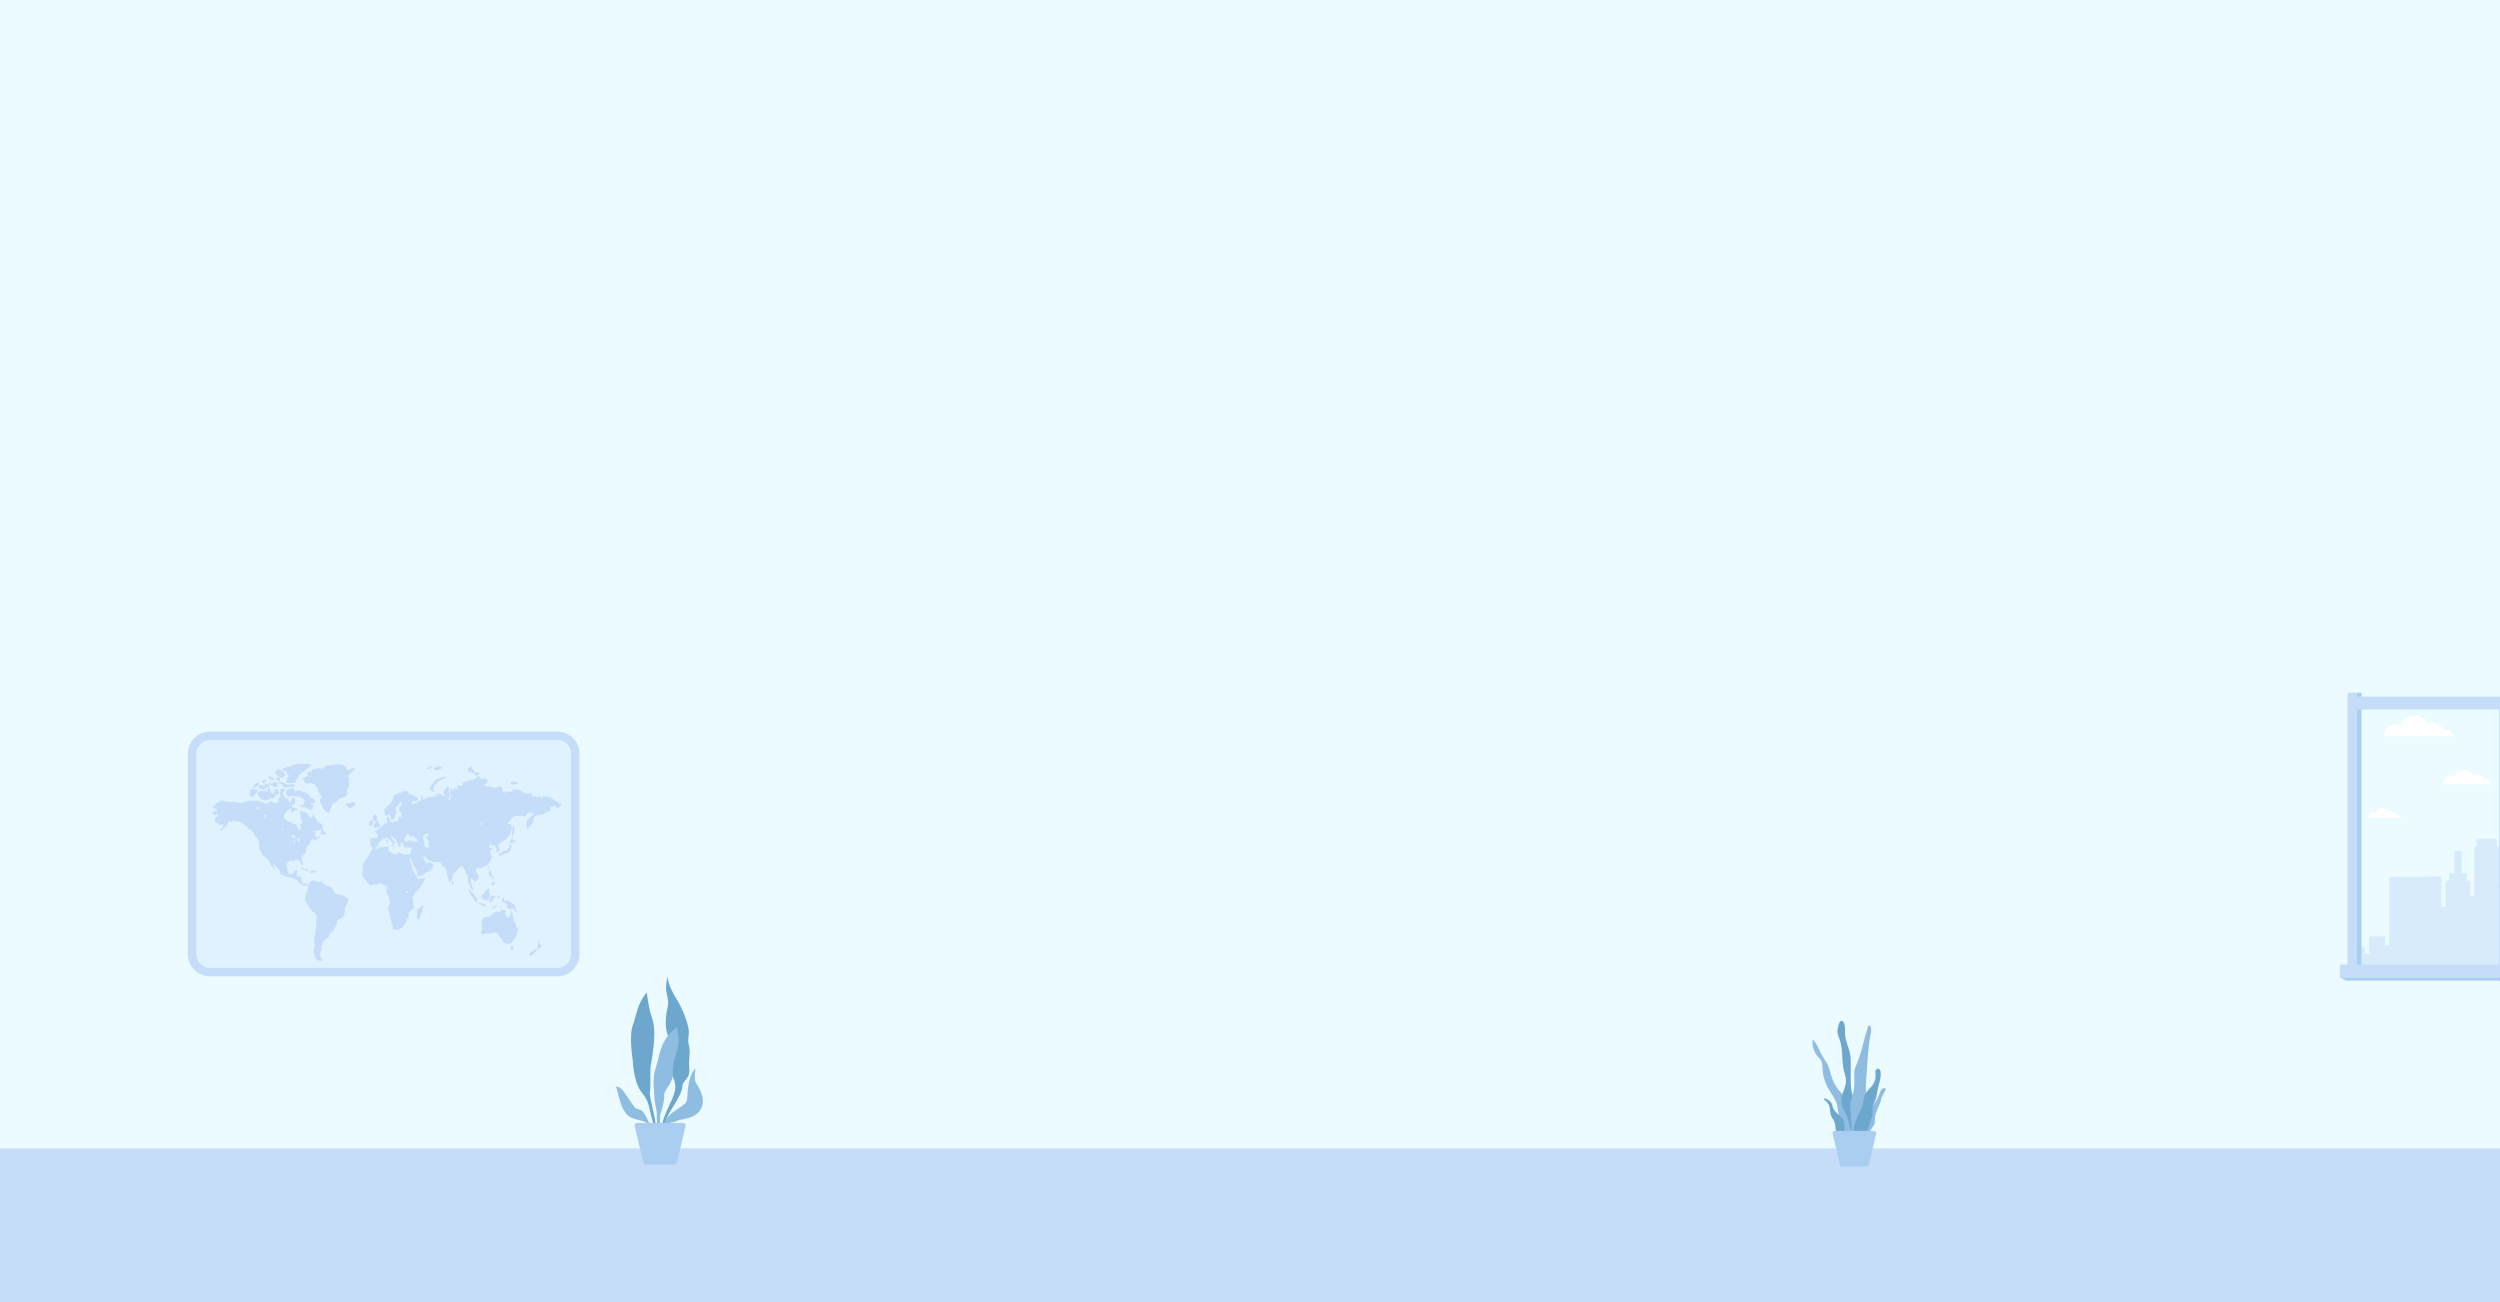 <svg width="1920" height="1000" viewBox="0 0 1920 1000" fill="none" xmlns="http://www.w3.org/2000/svg">
<g filter="url(#filter0_f)">
<path d="M1920 0H0V991H1920V0Z" fill="#E8FFF9"/>
</g>
<path d="M1921 0H0V1000H1921V0Z" fill="#EBFBFF"/>
<path d="M1442 539H479V991H1442V539Z" fill="#EBFBFF"/>
<path d="M428.066 749.816H161.273C151.895 749.816 144.266 742.19 144.266 732.817V578.827C144.266 569.454 151.895 561.828 161.273 561.828H428.066C437.444 561.828 445.073 569.454 445.073 578.827V732.817C445.073 742.19 437.444 749.816 428.066 749.816ZM161.273 568.35C155.493 568.35 150.791 573.05 150.791 578.827V732.817C150.791 738.593 155.493 743.293 161.273 743.293H428.066C433.845 743.293 438.547 738.593 438.547 732.817V578.827C438.547 573.051 433.845 568.351 428.066 568.351H161.273V568.35Z" fill="#C5DDF9"/>
<path opacity="0.3" d="M161.273 743.294H428.066C433.845 743.294 438.547 738.594 438.547 732.817V578.827C438.547 573.05 433.845 568.351 428.066 568.351H161.273C155.493 568.351 150.791 573.05 150.791 578.827V732.817C150.791 738.593 155.493 743.294 161.273 743.294Z" fill="#C5DDF9"/>
<path d="M431.229 617.995C430.439 618.902 429.82 619.863 428.955 620.481C428.633 620.711 427.622 620.29 427.125 619.907C425.511 618.661 425.126 618.643 423.43 619.68C422.5 620.249 422.253 620.908 422.636 621.86C423.048 622.881 422.651 623.001 421.653 623.211C420.272 623.5 418.953 624.202 417.684 624.871C416.675 625.404 415.933 626.056 414.516 625.86C412.741 625.616 411.061 626.582 409.8 627.991C409.695 628.109 409.559 628.286 409.578 628.416C409.695 629.226 409.852 630.031 409.99 630.806C408.957 631.721 408.749 633.142 407.574 634.014C406.527 634.791 405.898 636.129 404.939 637.159C404.423 634.436 403.678 631.757 405.405 629.226C405.495 629.094 405.591 628.96 405.711 628.858C406.68 628.04 407.684 627.261 408.62 626.407C409.346 625.744 409.991 624.992 410.524 624.046C409.834 624.351 409.145 624.656 408.379 624.995C408.229 624.786 408.068 624.563 407.911 624.337C407.329 623.501 406.465 623.426 405.913 624.103C405.236 624.935 403.728 625.222 404.003 626.739C403.156 626.833 402.171 627.236 401.5 626.937C400.747 626.601 400.241 626.295 399.354 626.578C398.61 626.816 397.71 626.516 396.894 626.596C396.062 626.678 394.979 626.662 394.476 627.161C392.885 628.742 391.514 630.543 390.058 632.259C389.907 632.117 389.756 631.974 389.604 631.832C389.792 632.229 389.98 632.625 390.07 632.813C391.004 632.969 392.126 632.827 392.548 633.303C393.187 634.025 393.895 635.075 393.109 636.251C392.909 636.552 392.8 636.945 392.751 637.31C392.309 640.566 390.128 642.81 388.121 645.123C387.731 645.572 386.803 645.515 386.188 645.821C385.496 646.166 384.825 646.598 384.244 647.105C383.89 647.414 383.823 648.101 383.45 648.33C382.257 649.062 382.513 649.771 383.119 650.774C383.5 651.403 383.785 652.414 383.535 653.012C383.263 653.661 382.321 654.029 381.671 654.52C381.551 654.444 381.431 654.368 381.31 654.292C381.31 653.738 381.314 653.184 381.31 652.63C381.305 651.964 381.604 651.181 380.548 650.942C380.405 650.91 380.261 650.349 380.317 650.073C380.55 648.902 379.92 648.978 379.182 649.256C378.729 649.426 378.314 649.694 377.761 649.982C377.761 649.356 377.761 648.888 377.761 648.193C376.849 648.833 376.089 649.367 375.282 649.934C375.59 650.447 375.883 650.935 376.066 651.239C376.911 651.239 377.647 651.239 378.383 651.239C378.401 651.371 378.419 651.503 378.436 651.635C377.849 652.074 377.19 652.448 376.704 652.98C376.457 653.251 376.38 653.839 376.47 654.227C376.803 655.67 377.245 657.088 377.622 658.521C377.668 658.696 377.609 658.931 377.526 659.103C376.49 661.248 375.426 663.383 373.526 664.925C373.192 665.197 372.688 665.256 372.268 665.427C371.043 665.925 369.82 666.43 368.469 666.983C368.041 666.289 367.381 666.123 366.52 666.851C365.528 667.691 365.215 668.522 365.763 669.559C366.049 670.098 366.43 670.605 366.847 671.052C368.22 672.52 367.828 675.177 366.1 676.194C365.516 676.538 365.019 677.028 364.585 677.37C363.949 676.474 363.4 675.651 362.79 674.876C362.643 674.689 362.219 674.513 362.055 674.595C361.806 674.72 361.5 675.087 361.517 675.331C361.599 676.509 361.66 677.711 361.957 678.845C362.373 680.435 362.992 681.972 363.567 683.66C362.027 683.291 361.2 682.155 360.833 680.436C360.656 679.607 360.244 678.829 359.959 678.02C359.827 677.646 359.699 677.26 359.649 676.869C359.469 675.455 359.373 674.029 359.144 672.624C359.013 671.818 358.825 670.936 357.657 670.952C357.518 670.954 357.218 670.571 357.254 670.437C357.829 668.334 356.029 667.106 355.541 665.47C353.441 665.303 352.411 666.788 351.209 667.984C350.324 668.865 349.37 669.692 348.595 670.662C348.118 671.259 347.718 672.058 347.638 672.804C347.428 674.761 346.902 676.163 345.402 677.696C345.166 677.291 344.862 676.952 344.759 676.561C343.97 673.59 343.201 670.614 342.472 667.628C342.31 666.963 342.143 666.475 341.345 666.377C341.025 666.338 340.66 666.041 340.46 665.759C339.757 664.772 339.117 663.741 338.454 662.727C337.835 661.78 336.878 662.28 336.068 662.189C334.795 662.046 333.391 662.263 332.271 661.788C331.099 661.292 329.874 660.902 328.746 660.343C327.956 659.952 327.346 659.128 326.765 658.409C326.388 657.943 326.116 657.263 325.453 657.725C325.163 657.928 325.018 658.684 325.15 659.074C325.458 659.986 325.973 660.828 326.444 661.778C326.592 661.66 326.816 661.481 327.068 661.279C327.149 661.434 327.23 661.535 327.257 661.648C327.373 662.148 327.473 662.653 327.579 663.156C328.286 662.863 329.031 662.635 329.682 662.25C329.988 662.069 330.113 661.584 330.207 661.427C330.93 662.244 331.643 663.046 332.351 663.852C332.861 664.433 333.167 665.078 332.488 665.702C331.471 666.638 331.428 668.232 329.971 668.933C327.621 670.066 325.391 671.448 323.104 672.712C322.853 672.85 322.543 672.879 322.288 673.011C321.383 673.477 320.82 673.256 320.755 672.211C320.612 669.908 319.794 667.912 318.509 665.979C317.618 664.637 317.248 662.957 316.572 661.461C316.217 660.674 315.707 659.957 315.273 659.22C314.361 659.357 314.248 659.85 314.498 660.49C315.065 661.939 315.659 663.376 316.242 664.818C316.304 664.972 316.426 665.136 316.408 665.282C316.188 667.052 317.385 668.386 317.852 669.943C317.998 670.431 318.337 670.925 318.722 671.265C319.691 672.124 320.615 672.945 320.772 674.369C320.806 674.682 321.468 675.212 321.758 675.163C323.175 674.921 324.564 674.516 326.228 674.103C326.034 675.016 326.013 675.902 325.659 676.626C324.514 678.969 323.376 681.277 321.249 683.035C319.748 684.275 318.537 685.946 317.461 687.596C316.473 689.111 317.095 690.843 317.377 692.511C317.629 694.002 317.783 695.543 317.684 697.042C317.645 697.628 316.831 698.193 316.31 698.705C315.992 699.018 315.531 699.181 315.181 699.468C314.046 700.4 313.235 701.372 313.775 703.078C314.089 704.07 313.904 705.194 312.653 705.825C312.264 706.021 312.159 706.791 311.936 707.304C310.818 709.879 309.575 712.402 306.779 713.524C305.651 713.977 304.365 714.105 303.136 714.213C302.101 714.303 301.924 713.364 301.732 712.607C301.421 711.389 301.188 710.152 300.885 708.932C300.509 707.417 300.088 705.913 299.701 704.401C299.363 703.083 299.272 701.644 298.67 700.464C297.685 698.534 298.064 696.683 298.952 695.088C299.896 693.393 299.361 691.844 299.091 690.302C298.864 689.005 298.273 687.643 297.463 686.606C296.375 685.213 296.645 683.864 296.962 682.427C297.393 680.471 297.051 680.018 295.089 679.938C294.779 679.925 294.37 679.74 294.195 679.498C293.293 678.249 292.358 677.917 291.029 678.597C289.841 679.206 288.709 679.917 287.291 679.349C287.156 679.295 286.959 679.362 286.802 679.409C285.493 679.803 284.212 680.12 283.152 678.841C282.345 677.868 281.467 676.953 280.68 675.965C280.139 675.287 279.748 674.488 279.202 673.814C278.069 672.416 277.952 670.832 278.525 669.266C278.978 668.027 278.689 666.924 278.467 665.753C278.379 665.286 278.292 664.708 278.483 664.317C279.285 662.678 280.177 661.081 281.078 659.493C281.226 659.23 281.585 659.088 281.846 658.888C282.814 658.146 283.614 657.419 283.667 655.972C283.695 655.191 284.586 654.455 285.043 653.673C285.483 652.917 286.03 652.159 286.185 651.336C286.242 651.037 285.305 650.55 284.822 650.148C284.65 650.223 284.479 650.297 284.308 650.372C284.34 649.191 284.379 648.01 284.401 646.828C284.415 646.083 284.473 645.329 284.383 644.595C284.271 643.678 284.754 643.517 285.472 643.559C286.343 643.61 287.212 643.706 288.084 643.737C289.761 643.796 290.715 642.373 289.937 640.845C289.617 640.218 288.951 639.772 288.461 639.227C288.163 638.895 287.9 638.532 287.621 638.183C288.05 638.077 288.474 637.952 288.907 637.873C289.142 637.83 289.39 637.865 289.693 637.865C289.693 637.448 289.693 637.095 289.693 637.115C290.446 636.856 291.129 636.808 291.524 636.446C292.513 635.542 293.289 634.397 294.307 633.532C295.226 632.751 296.352 632.213 297.595 631.438C297.694 630.19 295.674 628.126 298.638 627.033C298.706 627.762 298.773 628.494 298.838 629.198C299.055 629.071 299.323 628.915 299.591 628.76C299.686 628.808 299.781 628.857 299.877 628.905C299.648 629.717 299.42 630.528 299.138 631.526C299.757 631.252 300.196 631.057 300.735 630.818C301.097 631.753 301.72 631.675 302.478 631.233C303.115 630.861 303.695 630.26 304.611 630.918C304.81 631.061 306.091 630.863 306.133 629.71C306.169 628.741 305.88 627.576 307.044 626.92C307.375 627.169 307.69 627.407 308.303 627.869C308.303 627.148 308.409 626.675 308.284 626.273C307.891 625.005 307.858 625.016 308.879 624.201C308.518 624.087 308.204 624.023 307.921 623.89C307.079 623.494 306.195 623.107 306.613 621.881C306.639 621.807 306.636 621.707 306.609 621.634C305.998 620.013 307.039 619.111 308.091 618.21C308.278 618.05 308.59 617.887 308.607 617.704C308.653 617.185 308.777 616.386 308.506 616.184C307.88 615.716 307.06 616.061 306.938 616.789C306.732 618.022 305.77 618.533 305.068 619.327C304.483 619.988 304.008 620.788 303.664 621.602C303.517 621.951 303.67 622.71 303.951 622.907C305.047 623.679 304.46 624.37 304.037 625.145C303.677 625.807 303.136 626.51 303.134 627.196C303.132 628.191 302.773 628.672 301.938 629.043C301.551 629.215 301.259 629.6 300.77 630.02C300.609 629.566 300.476 629.247 300.383 628.917C300.19 628.238 300.084 627.527 299.825 626.874C299.126 625.112 299.021 625.096 297.466 626.119C296.634 626.666 295.619 626.307 295.482 625.35C295.32 624.219 295.177 623.068 295.217 621.933C295.235 621.436 295.639 620.866 296.023 620.487C297.168 619.357 298.53 618.421 299.544 617.191C300.546 615.975 301.296 614.528 302.015 613.11C302.298 612.553 302.001 611.679 302.323 611.174C302.64 610.675 303.47 610.535 303.96 610.107C305.18 609.042 306.587 608.881 307.915 608.944C308.642 608.438 309.428 607.495 309.912 607.63C311.178 607.984 312.792 606.862 313.734 608.564C313.612 608.712 313.439 608.922 313.182 609.233C313.41 609.313 313.583 609.36 313.745 609.431C315.844 610.362 317.978 611.224 320.012 612.28C320.528 612.547 321.142 613.78 320.984 613.972C320.482 614.583 319.656 614.948 318.913 615.326C318.701 615.434 318.347 615.23 318.058 615.231C317.475 615.232 316.656 614.447 316.457 615.769C316.204 617.451 316.31 617.721 317.671 618.022C318.069 617.637 316.978 616.477 318.322 616.646C318.888 616.717 319.406 617.158 319.998 617.457C320.146 615.453 321.461 614.506 323.23 615.13C323.23 613.953 323.23 612.825 323.23 611.644C323.492 611.644 323.866 611.568 324.192 611.66C324.835 611.842 325.309 612.097 324.628 612.875C324.425 613.107 324.633 613.699 324.653 614.126C325.084 614.034 325.577 614.045 325.932 613.828C326.883 613.25 327.738 612.512 328.702 611.961C329.238 611.655 329.916 611.598 330.614 611.405C330.571 611.632 330.519 611.906 330.449 612.274C332.192 611.894 333.903 611.521 335.82 611.103C335.396 610.493 334.919 609.809 334.442 609.124C334.497 609.057 334.551 608.99 334.606 608.923C334.926 609.126 335.223 609.416 335.572 609.511C336.075 609.648 336.617 609.629 337.139 609.7C337.606 609.764 338.12 609.758 338.522 609.963C339.543 610.482 340.513 611.102 341.576 611.724C341.643 611.513 341.772 611.299 341.72 611.237C340.982 610.361 340.617 609.471 340.791 608.226C340.871 607.65 340.914 607.346 341.338 606.94C341.795 606.503 342.063 605.86 342.377 605.286C342.746 604.613 343.983 604.228 344.701 604.781C344.983 604.997 344.869 605.75 344.901 606.261C344.929 606.707 344.905 607.156 344.914 607.603C344.921 607.969 344.934 608.335 344.959 608.7C345.024 609.668 345.145 610.635 345.146 611.602C345.147 612.07 345.018 612.587 344.789 612.994C344.411 613.667 343.905 614.269 343.445 614.912C344.466 615.27 346.25 613.806 346.235 612.638C346.229 612.152 346.058 611.67 345.976 611.183C345.884 610.633 345.787 610.083 345.738 609.528C345.721 609.335 345.896 609.127 345.889 608.93C345.864 608.196 345.596 607.396 345.809 606.749C346.011 606.134 346.699 605.678 347.168 605.157C347.736 605.743 346.334 606.989 347.564 607.561C347.96 606.774 348.298 606.1 348.724 605.252C349.804 605.657 350.862 606.054 351.946 606.461C351.631 605.885 351.252 605.367 351.056 604.787C350.806 604.046 351.15 603.589 351.965 603.544C352.714 603.503 353.466 603.483 354.211 603.403C354.917 603.327 355.319 603.093 355.159 602.178C355.092 601.795 355.648 601.051 356.082 600.877C357.864 600.166 359.707 599.605 361.534 599.01C361.709 598.953 361.945 599 362.128 599.068C362.895 599.35 364.91 598.506 365.242 597.745C365.763 596.552 366.959 595.939 368.073 596.372C368.332 596.473 368.474 596.867 368.674 597.124C368.782 597.263 368.884 597.412 369.013 597.53C369.314 597.807 369.629 598.067 370.05 598.43C371.358 598.149 372.9 597.71 374.122 599.19C374.893 600.124 374.817 600.758 373.841 601.446C372.795 602.184 371.744 602.915 370.59 603.724C370.833 603.834 370.978 603.937 371.011 603.909C371.778 603.246 372.412 603.072 373.46 603.679C374.31 604.17 375.563 603.918 376.604 604.144C377.513 604.341 378.362 604.808 379.267 605.04C380.007 605.229 380.792 605.246 381.499 605.332C381.786 604.695 381.996 604.229 382.132 603.928C383.031 604.138 383.764 604.361 384.515 604.474C385.467 604.616 386.268 605.689 385.926 606.84C385.53 608.171 386.342 608.619 387.275 609.275C387.666 608.735 388.021 608.245 388.229 607.959C390.136 607.959 391.916 607.959 393.702 607.959C393.386 606.269 393.916 605.754 395.651 606.115C397.283 606.455 398.916 606.801 400.533 607.207C400.763 607.265 400.905 607.677 401.085 607.927C401.151 608.02 401.185 608.177 401.268 608.208C402.529 608.661 403.47 610.041 405.085 609.494C405.468 609.364 405.909 609.387 406.325 609.377C408.018 609.339 408.656 609.866 408.915 611.428C410.346 611.706 411.742 612.045 413.158 612.216C413.63 612.273 414.149 611.883 414.655 611.73C415.03 611.617 415.42 611.558 415.804 611.474C415.838 611.589 415.872 611.704 415.905 611.819C415.669 611.936 415.432 612.053 415.039 612.247C415.408 612.574 415.674 612.891 416.011 613.08C416.224 613.199 416.58 613.21 416.801 613.111C416.933 613.052 417.034 612.65 416.968 612.468C416.513 611.209 417.134 611.408 418.064 611.423C421.406 611.478 423.951 613.263 426.548 615.009C428.067 616.033 429.637 616.983 431.229 617.995ZM287.628 651.53C288.585 651.96 289.21 652.331 290.011 651.673C290.536 651.242 291.224 650.86 291.883 650.768C293.834 650.495 295.805 650.351 297.773 650.23C298.035 650.214 298.545 650.61 298.558 650.837C298.604 651.644 298.485 652.462 298.429 653.276C298.312 653.367 298.195 653.459 298.079 653.551C298.861 653.895 299.656 654.213 300.421 654.592C300.845 654.802 301.205 655.134 301.617 655.373C302.451 655.857 303.287 656.343 304.163 656.739C304.255 656.781 304.773 656.256 304.826 655.948C305.054 654.609 305.707 654.39 306.971 654.906C308.661 655.595 310.274 656.875 312.332 656.02C312.65 655.888 313.129 656.202 313.533 656.2C313.997 656.199 314.797 656.197 314.871 655.989C315.378 654.566 315.822 653.105 316.095 651.621C316.216 650.967 315.774 650.598 314.948 650.943C314.489 651.134 313.878 650.976 313.337 650.945C313.099 650.931 312.85 650.758 312.632 650.798C311.018 651.094 309.976 650.364 309.678 648.73C309.591 648.253 309.485 647.743 309.235 647.345C309.053 647.056 308.391 646.703 308.334 646.761C307.946 647.157 307.3 647.95 307.401 648.074C308.386 649.281 307.33 649.878 306.741 650.757C306.478 650.46 306.181 650.258 306.078 649.984C305.53 648.53 305.034 647.057 304.51 645.594C304.456 645.443 304.36 645.292 304.244 645.182C303.233 644.214 302.228 643.24 301.183 642.311C301.004 642.152 300.638 642.15 300.368 642.176C300.28 642.184 300.108 642.581 300.169 642.681C300.716 643.579 301.231 644.513 301.907 645.308C302.465 645.965 303.228 646.448 303.738 646.873C302.835 648.233 302.069 649.387 301.256 650.612C300.814 650.267 300.371 649.92 300.063 649.68C300.827 649.211 301.468 648.818 302.11 648.425C301.693 647.756 301.345 647.031 300.844 646.432C300 645.423 299.089 644.463 298.137 643.555C297.886 643.318 297.284 643.159 297.004 643.295C296.086 643.74 295.281 644.423 294.132 644.03C293.948 643.966 293.445 644.229 293.423 644.387C293.272 645.494 292.373 645.876 291.654 646.492C291.201 646.88 290.937 647.576 290.762 648.184C290.427 649.347 289.856 650.259 288.733 650.793C288.398 650.951 288.109 651.204 287.628 651.53ZM318.143 646.381C318.789 646.282 319.219 646.277 319.603 646.144C320.49 645.837 320.704 645.026 320.019 644.39C319.296 643.719 318.507 643.099 317.673 642.573C317.298 642.336 316.65 642.178 316.286 642.341C315.041 642.901 314.575 642.148 314.102 641.27C313.554 640.252 313.055 640.185 312.383 641.151C311.83 641.946 311.498 642.898 310.93 643.68C310.397 644.412 310.33 645.079 310.944 645.677C311.638 646.352 312.504 646.475 313.33 645.872C314.373 645.11 315.4 645.193 316.495 645.742C317.075 646.032 317.708 646.216 318.143 646.381ZM326.855 642.821C327.528 642.445 328.093 642.183 328.591 641.828C328.81 641.672 329.053 641.291 329.003 641.078C328.932 640.776 328.653 640.391 328.373 640.29C326.88 639.749 324.389 641.915 324.754 643.462C324.967 644.362 325.464 645.193 325.715 646.089C325.892 646.72 326.069 647.465 325.897 648.057C325.498 649.427 326.543 651.076 327.99 651.106C329.321 651.133 329.798 650.108 329.12 648.462C328.759 647.587 328.309 646.803 329.565 646.524C328.691 645.33 327.85 644.18 326.855 642.821ZM311.66 685.564C312.885 686.218 313.211 685.751 313.298 685.044C313.329 684.793 313.1 684.511 312.99 684.243C312.583 684.648 312.176 685.052 311.66 685.564ZM368.31 633.997C370.163 633.179 370.484 632.718 370.316 631.313C369.685 632.157 369.054 633.002 368.31 633.997Z" fill="#C5DDF9"/>
<path d="M162.774 624.286C163.881 623.135 165.028 622.15 167.024 623.204C166.832 622.609 166.829 622.252 166.66 622.132C165.684 621.446 164.662 620.826 163.673 620.157C163.497 620.037 163.295 619.78 163.311 619.606C163.326 619.456 163.619 619.248 163.815 619.213C164.736 619.05 165.007 618.417 165.485 617.674C166.087 616.74 167.385 616.25 168.392 615.582C168.729 615.359 169.093 615.178 169.444 614.975C169.652 614.855 169.889 614.593 170.059 614.631C171.093 614.864 172.113 615.159 173.132 615.45C173.32 615.504 173.484 615.721 173.662 615.724C175.749 615.767 177.843 615.692 179.922 615.838C181.181 615.927 182.444 616.26 183.654 616.643C184.474 616.902 185.025 617.014 185.929 616.552C187.312 615.844 188.981 615.717 190.492 615.23C190.993 615.068 191.38 614.555 191.936 614.108C191.971 614.148 192.195 614.362 192.362 614.613C193.244 615.938 193.301 615.942 194.189 614.601C194.568 615.189 194.933 615.595 195.66 614.941C195.909 614.717 196.521 614.814 196.947 614.883C198.363 615.111 199.775 615.369 201.176 615.67C201.554 615.751 201.922 615.983 202.239 616.221C202.729 616.588 203.223 617.403 203.62 617.347C204.592 617.21 205.528 616.725 206.441 616.299C206.951 616.061 207.351 615.573 207.867 615.367C208.139 615.26 208.651 615.413 208.893 615.628C210.159 616.756 212.239 617.058 213.906 616.282C213.925 616.204 213.987 616.091 213.956 616.051C213.183 615.059 213.578 614.047 214.237 613.349C215.675 611.826 215.273 609.98 215.335 608.247C215.426 605.677 215.366 605.646 217.912 605.715C218.239 605.724 218.567 605.716 219.298 605.716C218.718 606.659 218.406 607.555 217.781 608.074C217.156 608.593 217.029 609.039 217.322 609.658C217.858 610.792 218.427 611.913 219.057 612.997C219.176 613.201 219.635 613.239 219.948 613.295C221.29 613.532 221.693 614.034 221.83 615.41C221.874 615.849 222.213 616.258 222.578 616.665C223.075 615.481 224.283 614.595 223.667 613.099C223.61 612.961 224.078 612.394 224.214 612.424C224.874 612.569 225.575 612.744 226.124 613.113C226.695 613.497 227.245 614.081 226.553 614.87C226.509 614.921 226.5 615.045 226.529 615.11C227.389 616.993 225.95 617.482 224.725 618.115C224.407 618.28 224.122 618.507 223.85 618.688C224.235 619.894 225.21 620.026 226.101 620.372C226.962 620.706 227.737 621.258 228.551 621.714C228.555 621.834 228.559 621.954 228.563 622.074C228.147 622.164 227.735 622.269 227.316 622.338C226.961 622.396 226.395 622.28 226.275 622.467C225.526 623.639 224.579 623.675 223.504 623.102C223.424 622.335 223.341 621.536 223.244 620.592C220.891 622.087 219.075 623.871 218.336 626.481C218.053 627.48 217.616 628.793 219.374 629.099C219.412 629.106 219.463 629.129 219.479 629.16C220.781 631.589 223.717 631.272 225.6 632.765C226.145 633.197 227.103 633.107 228.009 633.283C227.984 635.123 228.714 636.658 230.361 637.73C231.861 636.298 230.562 634.908 230.286 633.428C230.491 633.287 230.719 633.129 230.946 632.972C232.43 631.942 232.521 630.369 231.239 629.049C230.939 628.739 230.576 628.112 230.699 627.834C231.282 626.524 230.566 625.358 230.415 624.15C230.304 623.258 230.523 622.997 231.371 623.108C231.774 623.161 232.203 623.065 232.594 623.152C233.238 623.297 233.901 623.458 234.482 623.755C235.191 624.117 235.824 624.628 236.657 625.187C236.73 625.487 236.733 626.177 237.055 626.652C237.469 627.261 238.154 628.119 238.694 628.1C239.362 628.076 240.103 627.357 240.141 626.379C240.153 626.062 240.312 625.751 240.499 625.111C241.531 626.853 242.466 628.338 243.301 629.877C243.797 630.79 244.107 631.69 245.387 631.909C246.969 632.179 247.887 633.996 247.861 635.641C247.845 636.638 248.101 638.25 248.7 638.508C249.698 638.937 249.732 639.773 250.237 640.368C250.396 640.556 250.295 640.963 250.312 641.27C250.046 641.284 249.767 641.355 249.517 641.298C248.928 641.165 248.363 640.892 247.771 640.821C247.173 640.75 246.554 640.854 245.658 640.894C246.15 639.394 246.574 638.106 247.017 636.756C246.82 636.726 246.655 636.653 246.606 636.7C245.338 637.922 243.707 637.957 242.104 638.181C241.484 638.268 240.92 638.748 240.385 639.154C242.149 638.97 242.477 639.212 242.032 640.755C241.721 641.831 242.252 642.345 242.973 642.796C243.795 643.311 244.265 642.734 244.687 642.109C244.773 641.981 244.946 641.911 245.162 641.755C245.415 641.987 245.666 642.217 246.102 642.616C244.708 643.586 243.459 644.523 242.122 645.312C241.923 645.429 241.311 644.846 240.627 644.426C240.136 644.731 239.352 645.161 238.641 645.689C238.378 645.884 238.091 646.36 238.154 646.627C238.428 647.78 237.676 648.341 236.947 648.88C235.263 650.126 234.842 651.84 234.956 653.8C234.974 654.109 234.92 654.467 234.77 654.729C234.571 655.08 234.262 655.376 233.972 655.667C231.036 658.616 231.051 658.609 232.411 662.52C232.629 663.146 232.629 663.848 232.56 664.582C231.283 664.221 231.127 663.091 230.651 662.191C230.344 661.611 229.865 660.583 229.579 660.622C228.365 660.784 226.842 659.234 225.879 661.196C225.767 661.424 224.914 661.508 224.536 661.349C222.85 660.635 221.756 661.548 220.727 662.623C220.461 662.901 220.235 663.376 220.259 663.744C220.41 666.141 219.955 668.681 221.92 670.675C222.501 671.264 222.936 671.595 223.839 671.321C225.005 670.968 225.862 670.697 226.021 669.162C226.133 668.069 227.379 668.281 228.304 668.357C228.108 669.98 227.922 671.524 227.711 673.265C228.432 673.197 229.03 673.148 229.626 673.082C230.923 672.937 231.471 673.396 231.544 674.7C231.619 676.039 231.244 677.517 232.544 678.502C232.882 678.758 233.627 679.016 233.805 678.855C234.977 677.79 235.751 678.539 236.718 679.569C237.363 677.661 238.651 676.533 240.442 675.848C240.495 676.083 240.561 676.378 240.627 676.673C240.724 676.735 240.82 676.796 240.916 676.857C241.081 676.531 241.246 676.206 241.352 675.997C242.476 676.463 243.424 676.918 244.415 677.238C244.828 677.371 245.399 677.351 245.785 677.166C246.78 676.686 247.336 677.188 247.918 677.865C248.204 678.197 248.649 678.393 248.93 678.728C250.274 680.332 252.173 680.661 254.049 681.206C255.567 681.649 255.928 683.315 256.374 684.628C256.647 685.433 256.993 685.74 257.731 685.995C258.752 686.347 259.685 686.953 260.704 687.318C261.428 687.577 262.246 687.565 262.995 687.773C263.677 687.963 264.336 688.256 264.975 688.563C265.304 688.722 265.537 689.096 265.87 689.225C266.585 689.502 267.519 689.556 267.416 690.627C267.311 691.712 267.402 693.048 266.808 693.807C265.423 695.575 264.776 697.345 264.835 699.629C264.875 701.132 264.178 702.693 263.616 704.154C263.429 704.639 262.683 705.076 262.113 705.219C259.928 705.769 258.756 707.185 258.551 709.332C258.465 710.226 257.941 711.106 257.504 711.933C256.953 712.978 256.25 713.943 255.682 714.98C255.107 716.03 254.306 716.612 253.065 716.454C253.099 717.155 253.265 717.797 253.131 718.369C252.847 719.574 251.996 720.212 250.758 720.457C250.329 720.542 249.728 720.967 249.642 721.338C249.434 722.237 249.029 722.758 248.077 722.796C248.019 724.466 247.757 725.993 246.547 727.226C246.378 727.398 246.517 728.233 246.749 728.373C247.747 728.979 247.345 729.564 246.88 730.212C246.639 730.547 246.4 730.884 246.183 731.235C245.559 732.247 245.29 733.143 245.937 734.413C246.471 735.459 246.778 736.517 248.3 736.997C247.292 737.453 246.478 738.168 245.88 738.018C244.685 737.718 243.537 737.043 242.52 736.313C242.154 736.051 242.241 735.181 242.082 734.6C241.988 734.257 241.835 733.926 241.676 733.605C241.451 733.149 240.968 732.689 241.002 732.263C241.073 731.369 241.039 730.437 241.116 729.56C241.231 728.24 240.783 726.914 241.95 725.84C241.98 725.813 241.946 725.649 241.895 725.61C240.606 724.637 241.574 723.423 241.497 722.312C241.343 720.076 241.871 717.97 242.434 715.854C242.455 715.774 242.459 715.689 242.464 715.606C242.673 711.925 242.915 708.247 243.075 704.564C243.146 702.951 242.693 701.486 241.082 700.738C239.142 699.836 238.205 698.139 237.271 696.36C236.47 694.832 235.471 693.407 234.571 691.93C234.469 691.762 234.383 691.545 234.39 691.354C234.483 688.935 234.262 686.45 235.989 684.391C236.72 683.518 236.744 681.561 236.086 680.601C235.771 680.141 235.376 679.735 234.933 679.203C234.615 679.681 234.375 680.041 234.049 680.531C232.797 679.837 231.472 679.261 230.346 678.418C229.675 677.917 229.348 676.973 228.8 676.279C228.596 676.019 228.218 675.881 227.898 675.731C226.74 675.185 225.586 674.627 224.404 674.139C223.888 673.926 223.312 673.838 222.755 673.753C221.929 673.626 221.037 673.709 220.278 673.424C218.767 672.858 217.309 672.138 215.87 671.401C215.518 671.222 215.076 670.712 215.103 670.39C215.224 668.938 214.316 668.081 213.466 667.167C212.546 666.177 211.632 665.18 210.685 664.216C210.344 663.869 209.916 663.608 209.303 663.47C210.153 664.96 211.002 666.45 211.852 667.94C211.703 668.035 211.555 668.129 211.407 668.224C210.801 667.447 210.203 666.663 209.583 665.897C209.353 665.614 209.086 665.354 208.805 665.121C208.301 664.703 207.266 664.603 207.912 663.532C207.945 663.477 207.818 663.312 207.749 663.211C206.819 661.856 205.911 660.486 204.938 659.163C204.687 658.821 204.265 658.52 203.86 658.389C202.602 657.981 201.933 657.048 201.371 655.944C200.721 654.668 199.756 653.495 199.382 652.151C198.923 650.501 198.871 648.724 198.76 646.994C198.642 645.124 197.974 643.625 196.358 642.593C195.769 642.217 195.179 641.784 195.871 641.143C195.181 640.334 194.523 639.582 193.888 638.811C193.446 638.274 193.085 637.661 192.591 637.182C192.329 636.927 191.864 636.791 191.483 636.774C191.109 636.757 190.725 636.96 190.148 637.121C190.258 636.465 190.331 636.035 190.414 635.539C189.26 634.767 188.024 634.166 187.111 632.896C186.025 631.385 184.033 631.073 182.225 630.745C181.135 630.548 180.035 630.401 178.836 630.216C178.623 631.125 177.942 631.25 176.938 631.063C175.5 630.796 175.269 631.193 174.795 632.695C174.537 633.51 173.802 634.194 173.22 634.885C171.961 636.379 170.65 637.822 168.182 638.286C168.771 637.588 169.117 637.076 169.565 636.678C169.963 636.324 170.529 636.157 170.923 635.801C171.492 635.287 172.004 634.624 171.398 633.86C170.862 633.185 170.161 632.696 169.235 633.294C169.032 633.424 168.822 633.541 168.512 633.725C168.158 632.855 167.819 632.273 166.681 632.121C165.95 632.024 165.176 630.739 164.832 629.83C164.638 629.32 165.245 628.477 165.568 627.821C165.651 627.652 166.064 627.676 166.258 627.525C166.757 627.14 167.219 626.706 167.696 626.292C167.347 626.094 166.964 625.685 166.655 625.734C164.703 626.047 163.991 625.825 162.774 624.286ZM227.22 642.959C226.466 640.919 225.096 640.581 223.643 642.09C223.327 642.418 223.169 642.899 222.938 643.309C223.394 643.135 223.848 642.96 224.305 642.79C224.375 642.764 224.456 642.768 224.642 642.743C225.335 644.229 226.299 643.168 227.22 642.959ZM228.451 645.893C228.904 646.25 229.239 646.515 229.552 646.761C229.829 645.972 230.095 645.212 230.464 644.163C229.905 644.078 229.182 643.967 228.451 643.854C228.451 644.754 228.451 645.367 228.451 645.893ZM225.919 648.363C226.047 648.368 226.174 648.373 226.301 648.378C226.301 647.17 226.301 645.963 226.301 644.722C225.402 645.524 225.235 647.197 225.919 648.363ZM196.7 622.029C197.413 621.905 197.6 620.291 198.354 621.622C198.667 621.148 198.922 620.762 199.148 620.419C198.821 620.207 198.48 619.926 198.091 619.757C197.889 619.669 197.42 619.708 197.38 619.81C197.125 620.463 196.957 621.149 196.7 622.029ZM205.044 626.162C204.35 625.93 203.846 625.761 203.293 625.575C202.98 626.142 202.686 626.674 202.392 627.207C203.803 627.935 204.056 626.533 205.044 626.162ZM216.805 636.036C216.676 636.114 216.548 636.192 216.419 636.269C216.277 637.163 216.864 637.601 217.802 637.823C217.47 637.227 217.137 636.632 216.805 636.036Z" fill="#C5DDF9"/>
<path d="M247.205 612.903C247.494 611.256 246.125 610.973 245.112 610.244C245.514 610.007 245.799 609.838 246.367 609.504C245.646 609.152 245.08 608.876 244.32 608.505C244.287 608.312 244.122 607.863 244.152 607.428C244.306 605.202 242.936 603.795 241.486 602.463C240.268 601.344 238.71 601.287 237.229 601.627C235.901 601.932 234.792 602.077 233.976 600.723C233.852 600.516 233.485 600.454 233.152 600.285C233.419 600.042 233.645 599.837 234.019 599.496C233.452 599.186 232.993 598.946 232.546 598.688C232.021 598.385 231.871 597.977 232.492 597.682C233.421 597.242 234.377 596.824 235.364 596.553C236.031 596.37 236.833 596.351 236.767 595.498C236.738 595.111 236.08 594.772 235.653 594.358C236.012 593.426 237.572 592.366 238.76 592.496C239.447 592.571 239.671 592.409 239.646 591.723C239.636 591.464 239.838 591.009 240.024 590.962C241.547 590.576 243.076 590.152 244.63 589.985C245.335 589.909 246.1 590.389 247.019 590.672C246.868 590.194 246.769 589.877 246.568 589.236C247.583 589.681 248.379 590.03 249.173 590.378C249.217 590.303 249.304 590.222 249.289 590.169C248.772 588.335 248.774 588.356 250.654 588.109C253.454 587.742 256.241 587.222 259.052 586.995C260.878 586.848 262.763 586.89 264.395 588.099C264.813 588.408 265.503 588.349 265.714 588.391C265.893 589.428 266.035 590.253 266.178 591.08C267.017 591.044 267.786 591.017 268.553 590.971C268.749 590.959 268.977 590.934 269.128 590.827C270.573 589.801 270.89 589.772 272.546 590.58C272.545 590.661 272.58 590.778 272.54 590.816C271.211 592.073 269.859 593.305 268.549 594.581C268.108 595.009 267.588 595.496 267.446 596.045C267.337 596.467 267.778 597.023 267.946 597.529C268.066 597.891 268.063 598.316 268.257 598.624C268.406 598.861 268.777 598.959 269.219 599.217C268.4 599.528 267.851 599.737 267.245 599.967C267.703 600.505 268.243 600.877 268.357 601.351C268.457 601.768 268.079 602.298 267.872 602.898C268.014 603.035 268.275 603.283 268.426 603.428C268.029 604.139 267.677 604.77 267.324 605.4C266.947 606.073 266.568 606.745 266.188 607.42C267.362 609.47 266.641 611.192 264.088 612.39C263.751 612.548 263.395 612.703 263.031 612.766C261.236 613.079 259.745 613.728 258.818 615.496C258.517 616.069 257.565 616.446 256.84 616.618C255.639 616.904 254.979 617.529 254.683 618.711C254.305 620.219 253.8 621.695 253.395 623.197C253.162 624.063 252.844 624.271 251.893 623.943C249.49 623.115 248.184 621.437 247.491 619.091C247.286 618.398 246.891 617.716 246.434 617.149C245.196 615.612 245.491 613.816 247.205 612.903Z" fill="#C5DDF9"/>
<path d="M369.265 715.895C370.74 714.667 370.201 712.974 370.071 711.481C369.94 709.972 369.738 708.552 370.175 707.029C370.675 705.284 371.578 704.505 373.408 704.316C374.636 704.189 375.837 703.7 377.019 703.286C377.305 703.186 377.519 702.763 377.676 702.444C377.859 702.074 377.874 701.537 378.488 702.031C378.532 702.067 378.752 701.933 378.856 701.839C379.67 701.107 380.475 700.365 381.331 699.583C381.708 699.981 381.874 700.105 381.971 700.269C382.489 701.15 382.901 701.226 383.627 700.356C384.246 699.613 385.168 699.122 385.85 698.602C386.899 699.068 387.841 699.487 388.733 699.883C388.46 700.672 387.74 701.669 387.979 702.308C388.37 703.355 389.385 704.169 390.154 705.103C392.178 703.636 391.691 701.157 393.135 699.485C393.227 699.832 393.338 700.048 393.332 700.26C393.276 702.459 394.781 704.426 394.284 706.689C394.267 706.765 394.269 706.9 394.313 706.929C395.688 707.812 395.545 709.495 396.291 710.723C396.932 711.78 397.552 713.049 397.576 714.237C397.619 716.309 397.052 718.319 395.699 720.045C394.76 721.245 394.004 722.586 393.125 723.836C392.915 724.135 392.575 724.382 392.242 724.547C391.878 724.727 391.401 724.7 391.068 724.911C390.513 725.262 390.169 725.271 389.557 724.866C388.778 724.351 387.725 724.264 386.892 723.807C386.461 723.572 385.972 722.927 385.987 722.484C386.042 720.923 384.65 720.56 383.909 719.669C383.698 719.415 383.367 719.185 383.302 718.897C382.855 716.926 381.404 715.801 379.4 716.099C378.031 716.302 376.694 716.709 375.338 717.005C375.06 717.066 374.746 717.109 374.479 717.041C373.479 716.784 372.567 716.843 371.578 717.258C370.408 717.748 369.741 716.949 369.265 715.895Z" fill="#C5DDF9"/>
<path d="M219.063 600.642C219.467 600.374 219.87 600.106 220.348 599.789C220.098 599.199 219.57 598.464 221.019 598.26C220.811 598.171 220.603 598.082 220.395 597.993C220.591 597.539 220.666 596.94 221.004 596.658C222.175 595.681 222.148 595.705 221.004 594.775C220.594 594.442 220.559 593.647 220.353 593.063C220.454 592.997 220.554 592.93 220.654 592.863C219.505 592.443 218.338 592.064 217.218 591.577C216.885 591.432 216.684 590.985 216.422 590.676C216.8 590.508 217.191 590.362 217.554 590.165C218.519 589.645 219.872 590.119 220.599 588.947C220.718 588.754 221.206 588.571 221.37 588.661C222.542 589.307 223.262 588.367 224.118 587.943C226.361 586.832 228.791 586.613 231.223 586.522C232.889 586.46 234.572 586.537 236.23 586.717C237.162 586.817 238.057 587.253 239.186 587.605C237.934 588.685 236.757 589.72 235.557 590.729C234.892 591.288 234.212 591.836 233.497 592.329C232.627 592.927 231.692 593.431 230.827 594.035C230.294 594.408 229.693 594.655 229.733 595.621C229.759 596.271 229.174 597.042 228.678 597.593C228.112 598.222 227.341 598.667 226.656 599.193C227.102 599.676 227.38 599.978 227.658 600.279C226.946 600.615 226.263 601.102 225.514 601.247C224.587 601.427 223.604 601.356 222.648 601.332C221.457 601.301 220.269 601.208 219.08 601.142C219.074 600.975 219.068 600.809 219.063 600.642Z" fill="#C5DDF9"/>
<path d="M242.258 614.561C242.101 614.947 241.904 615.534 241.629 616.083C241.239 616.865 240.779 617.432 239.792 616.706C239.545 616.524 239.007 616.737 238.603 616.768C238.835 617.051 239.009 617.45 239.308 617.599C240.92 618.408 241.128 619.795 239.7 620.853C239.8 621.178 239.905 621.522 240.035 621.948C239.8 622.006 239.57 622.145 239.442 622.081C237.999 621.356 236.226 621.454 234.998 620.092C234.608 619.658 233.586 619.67 232.86 619.695C232.118 619.721 231.062 620.4 230.785 619.46C230.476 618.413 231.534 618.214 232.431 618.179C232.746 618.168 233.056 618.009 233.017 618.02C233.366 617.171 233.568 616.588 233.839 616.039C234.261 615.189 234.033 614.448 233.368 613.923C231.891 612.758 230.347 611.793 228.338 611.649C226.353 611.507 224.429 611.079 222.411 611.685C221.057 612.092 220.225 611.264 219.764 609.545C219.378 608.103 220.083 606.549 221.472 606.076C222.528 605.717 223.655 605.333 224.733 605.376C225.253 605.397 225.782 606.343 226.21 606.94C226.399 607.204 226.349 607.641 226.44 608.2C227.027 607.918 227.531 607.748 227.954 607.459C229.061 606.7 230.573 606.793 231.422 607.894C231.859 608.46 232.187 608.544 232.756 608.247C232.929 608.156 233.254 608.06 233.337 608.141C234.763 609.543 237.542 609.344 237.893 612.052C237.978 612.704 238.484 613.232 239.368 613.026C239.634 612.965 239.996 613.138 240.263 613.292C240.908 613.665 241.523 614.089 242.258 614.561Z" fill="#C5DDF9"/>
<path d="M199.613 613.674C199.993 612.997 200.17 612.682 200.211 612.608C199.493 611.996 198.741 611.564 198.308 610.917C197.985 610.434 197.881 609.624 198.029 609.051C198.249 608.202 200.188 607.415 201.132 607.549C201.487 607.6 201.88 607.409 202.227 607.474C202.569 607.538 202.875 607.789 203.28 608.002C203.376 607.744 203.478 607.469 203.67 606.951C204.413 607.451 205.1 607.913 205.796 608.382C205.702 608.164 205.596 607.908 205.481 607.657C205.04 606.705 205.431 605.549 206.38 605.139C206.617 605.036 206.997 605.004 207.186 605.129C207.357 605.243 207.437 605.621 207.419 605.872C207.265 607.901 208.278 609.269 210.231 609.791C210.971 609.99 212.19 609.8 211.29 611.459C210.487 612.938 210.61 613.298 208.93 612.898C207.695 612.604 206.991 613.437 206.131 613.889C204.921 614.525 203.82 615.296 202.519 614.104C202.388 613.984 202.039 614.133 201.801 614.095C201.145 613.987 200.494 613.846 199.613 613.674Z" fill="#C5DDF9"/>
<path d="M388.755 696.689C389.08 696.457 389.375 696.248 389.636 696.063C389.673 694.34 388.433 693.628 387.217 693.172C386.096 692.753 385.689 692.067 385.532 691.024C385.49 690.751 385.33 690.496 385.214 690.205C385.836 689.531 386.592 689.385 387.08 690.166C387.42 690.708 387.342 691.51 387.466 692.293C387.705 692.235 387.943 692.249 388.066 692.137C389.258 691.049 390.325 691.353 391.443 692.306C392.388 693.11 393.515 693.712 394.406 694.566C395.237 695.363 396.138 696.109 395.939 697.64C395.831 698.475 396.69 699.435 397.15 700.418C396.235 700.232 395.481 699.966 394.988 699.042C394.113 697.406 394.031 697.435 392.365 698.24C392.101 698.368 391.674 698.419 391.435 698.293C390.551 697.828 389.713 697.273 388.755 696.689Z" fill="#C5DDF9"/>
<path d="M369.757 687.032C370.184 687.032 370.548 687.032 370.771 687.032C372.133 685.432 373.423 683.916 374.759 682.346C375.209 682.575 375.801 682.877 376.419 683.193C376.128 683.837 375.597 684.49 375.612 685.131C375.626 685.748 376.203 686.353 376.388 686.696C375.991 687.986 375.605 689.09 375.319 690.22C375.089 691.129 374.881 691.838 373.667 691.353C373.202 691.167 372.589 691.381 372.086 691.25C370.828 690.924 369.579 688.671 369.757 687.032Z" fill="#C5DDF9"/>
<path d="M334.155 607.859C332.752 608 331.741 608.168 330.968 607.039C330.676 606.613 330.035 606.427 329.681 606.209C330.249 605.089 330.651 603.945 331.339 603.011C332.844 600.969 334.035 598.532 336.863 597.902C337.102 597.849 337.354 597.849 337.587 597.783C338.493 597.524 339.394 597.251 340.295 596.978C340.947 596.78 341.597 596.572 342.248 596.369C342.344 596.569 342.44 596.769 342.536 596.968C341.933 597.382 341.358 597.846 340.722 598.198C339.128 599.079 337.314 599.681 335.95 600.825C334.628 601.934 333.673 603.527 332.746 605.025C332.519 605.391 332.981 606.236 333.225 606.82C333.355 607.133 333.694 607.359 334.155 607.859Z" fill="#C5DDF9"/>
<path d="M213.501 590.413C214.995 591.333 216.407 592.203 218.115 593.255C218.264 593.771 218.21 594.956 219.675 594.971C218.715 595.803 217.922 596.639 216.988 597.262C215.916 597.976 214.289 597.243 213.096 595.697C212.83 595.351 212.519 595.033 212.192 594.743C211.209 593.874 211.315 592.595 212.374 591.77C212.812 591.43 213.104 590.904 213.501 590.413Z" fill="#C5DDF9"/>
<path d="M287.053 636.095C287.21 634.881 287.33 633.81 287.499 632.747C287.536 632.51 287.691 632.22 287.883 632.093C288.725 631.532 288.734 631.049 287.882 630.532C287.613 630.369 287.386 630.139 287.118 629.974C285.945 629.255 286.762 627.945 286.147 627.029C286.938 626.377 287.674 625.769 288.41 625.162C288.485 626.505 290.47 627.389 289.02 628.412C289.968 630.055 290.836 631.559 291.933 633.459C291.706 635.111 291.528 635.291 289.403 635.641C288.612 635.772 287.828 635.944 287.053 636.095Z" fill="#C5DDF9"/>
<path d="M324.662 694.991C324.903 696.052 325.241 697.058 324.633 698.367C323.697 700.384 323.158 702.588 322.477 704.722C322.235 705.482 321.875 706.303 321.016 706.061C320.535 705.925 320.006 705.089 319.947 704.521C319.853 703.633 320.15 702.706 320.261 701.794C320.334 701.196 320.41 700.594 320.415 699.994C320.424 698.858 320.426 697.95 321.882 697.427C322.944 697.045 323.716 695.859 324.662 694.991Z" fill="#C5DDF9"/>
<path d="M213.632 600.49C214.121 600.49 214.621 600.423 215.097 600.504C216.059 600.667 217.028 600.845 217.952 601.147C218.414 601.297 218.868 601.668 219.172 602.058C219.646 602.667 221.071 602.874 222.198 602.6C223.263 602.341 224.387 602.249 225.485 602.241C225.833 602.239 226.521 602.858 226.475 602.993C226.305 603.484 225.951 604.193 225.556 604.273C224.185 604.55 222.769 604.612 221.367 604.728C220.642 604.787 219.907 604.744 219.184 604.825C218.333 604.92 217.26 604.285 217.152 603.416C217.025 602.385 216.479 602.042 215.51 601.913C214.827 601.821 214.185 601.427 213.524 601.168C213.56 600.942 213.597 600.716 213.632 600.49Z" fill="#C5DDF9"/>
<path d="M193.877 612.26C192.89 611.625 192.169 611.161 191.546 610.76C191.723 609.458 191.898 608.174 192.107 606.637C193.739 605.771 197.069 605.905 198.548 607.135C196.956 608.882 195.373 610.619 193.877 612.26Z" fill="#C5DDF9"/>
<path d="M384.868 656.576C384.704 656.905 384.407 657.498 384.11 658.091C384.002 658.074 383.895 658.057 383.788 658.041C383.527 657.316 383.267 656.592 382.959 655.735C384.574 655.093 385.757 653.569 387.767 653.569C388.252 653.569 388.737 652.764 389.378 652.188C390.31 652.205 391.247 651.196 391.495 649.596C391.546 649.271 391.524 648.903 391.678 648.637C391.8 648.429 392.154 648.226 392.381 648.25C392.58 648.271 392.882 648.6 392.899 648.812C392.946 649.383 392.959 649.989 392.812 650.534C392.569 651.435 392.137 652.285 391.884 653.184C391.646 654.026 391.219 654.495 390.335 654.749C389.034 655.122 387.798 655.714 386.522 656.178C386.059 656.346 385.559 656.414 384.868 656.576Z" fill="#C5DDF9"/>
<path d="M364.704 593.742C366.263 592.313 366.302 592.319 368.573 594.132C367.389 595.505 365.817 595.395 364.141 595.49C364.574 594.103 363.697 593.922 362.755 593.573C361.456 593.092 360.249 592.363 358.905 591.691C359.793 590.376 359.942 588.712 362.066 588.687C362.273 589.297 362.481 590.059 362.8 590.772C362.913 591.025 363.279 591.283 363.559 591.32C364.331 591.424 364.553 591.697 364.307 592.486C364.21 592.799 364.533 593.242 364.704 593.742Z" fill="#C5DDF9"/>
<path d="M267.088 620.007C266.837 619.57 266.565 618.784 266.037 618.25C265.286 617.489 265.992 617.092 266.248 616.559C266.685 616.834 267.125 617.105 267.557 617.388C267.65 617.449 267.716 617.551 267.648 617.479C268.872 616.921 269.956 616.208 271.133 615.985C271.697 615.878 272.572 616.587 273.036 617.149C273.234 617.39 272.768 618.211 272.546 618.744C272.48 618.903 272.186 618.952 272.045 619.099C270.692 620.513 269.088 620.827 267.088 620.007Z" fill="#C5DDF9"/>
<path d="M359.671 683.061C360.357 683.588 361.067 684.088 361.723 684.651C362.375 685.211 363.007 685.803 363.582 686.44C364.04 686.947 364.368 687.57 364.811 688.093C365.249 688.61 365.753 689.072 366.239 689.548C366.458 689.763 366.924 689.986 366.899 690.146C366.755 691.059 366.513 691.959 366.237 692.842C366.221 692.893 365.449 692.88 365.3 692.687C364.398 691.524 363.537 690.325 362.737 689.089C361.819 687.67 360.979 686.201 360.105 684.753C359.839 684.313 359.573 683.874 359.308 683.435C359.429 683.31 359.549 683.186 359.671 683.061Z" fill="#C5DDF9"/>
<path d="M203.643 603.715C203.841 602.818 202.545 601.9 203.922 601.235C204.683 601.746 204.963 603.482 206.38 602.204C207.241 603.171 207.127 603.852 206.11 604.354C205.006 604.901 203.918 605.485 202.848 606.096C201.754 606.72 201.378 606.639 200.798 605.497C200.458 605.572 200.105 605.692 199.746 605.714C199.421 605.735 199.09 605.648 198.506 605.579C198.797 604.574 199.066 603.648 199.363 602.626C200.958 603.032 202.303 603.374 203.643 603.715Z" fill="#C5DDF9"/>
<path d="M209.015 602.329C209.015 601.998 209.015 601.696 209.015 601.275C209.453 601.392 209.783 601.48 210.192 601.589C210.109 601.187 210.042 600.856 209.984 600.571C210.808 600.673 211.587 600.657 212.276 600.898C212.665 601.035 213.144 601.582 213.163 601.966C213.206 602.823 213.139 603.761 212.798 604.524C212.661 604.83 211.685 604.764 211.089 604.854C211.025 604.863 210.892 604.787 210.884 604.736C210.672 603.368 209.538 603.602 208.62 603.318C207.529 602.979 206.67 602.244 206.624 600.868C208.025 600.428 208.067 602.024 209.015 602.329Z" fill="#C5DDF9"/>
<path d="M213.575 607.479C213.534 607.479 213.847 607.479 214.339 607.479C214.267 608.183 214.326 608.868 214.108 609.448C213.692 610.548 212.616 610.754 211.664 610.045C211.268 609.75 210.798 609.544 210.434 609.218C210.156 608.97 209.993 608.596 209.778 608.279C210.099 608.231 210.42 608.186 210.74 608.133C210.887 608.109 211.031 608.07 211.319 608.005C211.001 607.606 210.765 607.308 210.317 606.745C211.253 606.392 212.07 606.041 212.923 605.839C212.997 605.822 213.304 606.788 213.575 607.479Z" fill="#C5DDF9"/>
<path d="M379.547 689.092C379.444 689.388 379.408 689.957 379.191 690.037C378.389 690.333 378.313 690.984 378.291 691.619C378.255 692.687 377.945 693.079 377.009 692.283C376.731 692.644 376.503 692.942 376.223 693.306C375.227 691.145 376.169 689.554 377.42 688.096C377.659 687.818 378.29 687.769 378.73 687.794C379.433 687.834 380.127 688.025 381.043 688.192C380.515 688.51 380.03 688.801 379.547 689.092Z" fill="#C5DDF9"/>
<path d="M411.474 728.684C411.474 728.684 411.818 728.786 412.519 728.993C411.911 729.936 411.416 730.833 410.793 731.631C410.3 732.262 409.598 732.728 409.086 733.347C408.559 733.984 407.988 734.204 407.231 733.89C406.291 733.501 406.145 732.761 406.884 732.057C407.182 731.773 407.536 731.545 407.871 731.301C408.978 730.494 410.087 729.691 411.474 728.684Z" fill="#C5DDF9"/>
<path d="M339.93 589.657C337.934 590.405 336.407 592.033 334.187 591.444C333.693 591.313 333.314 590.749 332.883 590.385C333.322 590.079 333.735 589.724 334.207 589.482C334.823 589.166 335.5 588.968 336.124 588.665C336.817 588.328 338.969 588.768 339.93 589.657Z" fill="#C5DDF9"/>
<path d="M394.699 600.657C395.747 599.86 396.678 600.486 397.599 600.822C397.758 600.88 397.903 601.37 397.827 601.577C397.732 601.837 397.423 602.162 397.169 602.197C396.04 602.356 394.895 602.514 393.761 602.48C393.244 602.464 392.333 602.023 392.318 601.737C392.289 601.185 392.675 600.518 393.087 600.087C393.233 599.934 393.956 600.327 394.413 600.478C394.489 600.503 394.553 600.564 394.699 600.657Z" fill="#C5DDF9"/>
<path d="M394.916 633.588C394.916 634.878 394.905 636.168 394.919 637.458C394.93 638.336 395.124 639.141 394.413 639.994C393.97 640.526 394.153 641.58 394.047 642.471C393.681 642.471 393.334 642.471 393.005 642.471C392.945 642.359 392.865 642.283 392.874 642.217C393.167 639.874 393.438 637.527 393.793 635.193C393.88 634.617 394.248 634.084 394.487 633.532C394.63 633.551 394.773 633.569 394.916 633.588Z" fill="#C5DDF9"/>
<path d="M283.634 631.316C284.109 630.935 284.695 630.321 285.405 629.934C286.283 629.454 286.502 630.003 286.408 630.81C286.357 631.251 286.308 631.702 286.34 632.142C286.41 633.103 285.425 634.448 284.463 634.493C284.197 634.505 283.707 634.11 283.672 633.854C283.567 633.077 283.634 632.277 283.634 631.316Z" fill="#C5DDF9"/>
<path d="M413.105 722.041C413.44 722.614 413.705 722.992 413.893 723.405C414.218 724.115 414.412 724.9 414.828 725.545C415.008 725.823 415.605 725.832 416.262 726.043C415.274 727.176 414.34 728.247 413.381 729.347C413.097 728.302 412.895 727.565 412.699 726.828C412.678 726.751 412.651 726.628 412.689 726.59C413.974 725.332 413.205 723.971 412.905 722.631C412.884 722.537 412.973 722.419 413.105 722.041Z" fill="#C5DDF9"/>
<path d="M194.801 605.062C194.512 604.893 194.202 604.712 193.893 604.531C194.119 604.235 194.327 603.922 194.577 603.646C194.763 603.44 195.107 603.325 195.202 603.095C195.734 601.806 196.994 601.546 198.059 601.021C198.181 600.961 198.49 601.088 198.592 601.22C198.947 601.682 198.362 603.36 197.808 603.656C197.24 603.96 196.714 604.344 196.14 604.633C195.775 604.816 195.355 604.89 194.801 605.062Z" fill="#C5DDF9"/>
<path d="M378.699 675.599C377.935 674.382 377.672 672.964 376.016 672.606C375.231 672.436 375.268 669.067 376.03 668.604C376.231 668.482 376.729 668.647 376.959 668.838C377.133 668.982 377.148 669.378 377.15 669.662C377.165 671.263 377.474 672.072 378.644 673.439C379.379 674.298 379.394 674.522 378.699 675.599Z" fill="#C5DDF9"/>
<path d="M395.882 645.949C395.148 646.385 394.456 646.936 393.668 647.224C392.904 647.504 392.041 647.514 390.947 647.686C391.166 647.134 391.265 646.638 391.533 646.262C392.072 645.505 392.703 644.813 393.356 644.021C393.837 644.624 394.224 645.961 395.817 645.446C395.838 645.614 395.86 645.782 395.882 645.949Z" fill="#C5DDF9"/>
<path d="M206.728 598.166C206.53 597.707 206.277 597.117 206.01 596.494C207.274 595.667 208.203 596.613 209.14 597.052C209.746 597.335 210.202 597.964 210.671 598.487C210.775 598.604 210.729 598.998 210.607 599.132C210.486 599.264 210.155 599.314 209.961 599.253C208.888 598.92 207.829 598.542 206.728 598.166Z" fill="#C5DDF9"/>
<path d="M367.334 693.159C367.829 693.189 368.354 693.122 368.812 693.268C369.996 693.645 371.199 694.022 372.297 694.589C372.861 694.881 373.215 695.578 373.824 696.277C371.191 696.081 369.253 694.786 367.189 693.8C367.238 693.586 367.286 693.373 367.334 693.159Z" fill="#C5DDF9"/>
<path d="M230.203 667.885C231.24 666.475 232.005 666.215 233.273 666.72C234.738 667.304 236.183 667.937 237.899 668.659C236.758 669.238 236.082 669.365 235.156 668.721C234.173 668.037 232.953 667.653 231.788 667.295C231.437 667.187 230.925 667.599 230.203 667.885Z" fill="#C5DDF9"/>
<path d="M211.875 597.423C212.699 597.423 213.533 597.347 214.34 597.464C214.632 597.506 215.028 597.987 215.067 598.306C215.112 598.672 214.92 599.268 214.639 599.426C214.201 599.673 213.401 599.894 213.113 599.669C212.463 599.16 212.033 598.371 211.513 597.696C211.634 597.605 211.755 597.514 211.875 597.423Z" fill="#C5DDF9"/>
<path d="M204.662 598.538C204.377 599.347 204.265 599.785 204.074 600.185C203.574 601.24 202.367 601.585 201.475 600.957C200.767 600.458 200.771 599.607 201.571 599.309C202.475 598.973 203.451 598.83 204.662 598.538Z" fill="#C5DDF9"/>
<path d="M239.06 668.547C240.13 668.822 241.557 668.115 242.642 669.174C242.655 669.326 242.667 669.478 242.679 669.63C241.209 669.951 239.739 670.271 238.104 670.627C238.513 669.737 238.76 669.199 239.06 668.547Z" fill="#C5DDF9"/>
<path d="M379.022 680.144C378.373 679.609 377.719 679.068 376.869 678.367C377.715 677.951 378.743 677.446 379.795 676.928C380.533 678.13 379.92 679.151 379.022 680.144Z" fill="#C5DDF9"/>
<path d="M327.646 590.349C328.583 589.789 329.496 589.133 330.503 588.692C330.934 588.504 331.56 588.762 332.39 588.847C330.245 590.775 328.506 591.226 327.646 590.349Z" fill="#C5DDF9"/>
<path d="M392.616 729.886C392.405 728.831 392.23 727.957 392.05 727.059C392.866 727.059 393.496 727.059 394.121 727.059C394.63 728.276 394.395 728.814 392.616 729.886Z" fill="#C5DDF9"/>
<path d="M381.918 695.372C380.888 696.312 379.949 697.208 378.955 698.038C378.797 698.17 378.322 698.099 378.124 697.949C377.978 697.838 377.951 697.248 378.029 697.212C379.302 696.618 380.189 695.175 381.918 695.372Z" fill="#C5DDF9"/>
<path d="M347.567 676.422C348.769 678.01 348.737 678.774 347.517 679.55C346.737 678.664 346.741 677.745 347.567 676.422Z" fill="#C5DDF9"/>
<path d="M382.37 689.856C382.481 688.961 382.591 688.067 382.742 686.847C384.161 688.65 384.161 688.65 382.789 689.939C382.649 689.912 382.51 689.884 382.37 689.856Z" fill="#C5DDF9"/>
<path d="M375.464 667.612C374.728 666.214 375.005 665.377 376.392 664.869C376.067 665.832 375.795 666.635 375.464 667.612Z" fill="#C5DDF9"/>
<path d="M297.362 648.4C296.618 646.628 296.79 644.648 297.896 643.632C297.5 645.302 298.317 646.797 297.362 648.4Z" fill="#C5DDF9"/>
<path d="M1921 882H0V1000H1921V882Z" fill="#C5DDF9"/>
<path d="M1420.84 851.312C1420.6 849.251 1420.33 847.143 1419.37 845.304C1418.21 843.067 1416.16 841.454 1414.38 839.677C1411.04 836.356 1408.47 832.264 1406.93 827.812C1405.74 824.369 1405.14 820.702 1403.5 817.451C1402.5 815.466 1401.13 813.691 1399.99 811.781C1397.3 807.267 1395.83 801.932 1392.18 798.154C1391.48 802.735 1392.87 807.596 1395.88 811.111C1396.78 812.16 1397.82 813.105 1398.51 814.305C1399.75 816.483 1399.64 819.14 1399.78 821.645C1400.06 826.352 1401.39 830.996 1403.64 835.135C1406.04 839.532 1409.49 843.447 1410.78 848.29C1411.73 851.918 1411.45 855.988 1413.5 859.133C1413.72 859.474 1413.97 859.816 1414.03 860.219C1414.06 860.446 1414.02 860.676 1413.99 860.901C1413.94 861.193 1413.89 861.486 1413.85 861.778C1413.38 864.748 1412.9 868.526 1415.46 870.749C1417.22 872.29 1419.5 872.324 1420.77 870.278C1422.05 868.218 1421.94 865.202 1421.84 862.884C1421.69 859.022 1421.27 855.15 1420.84 851.312Z" fill="#8FBDE2"/>
<path d="M1425.44 848.923C1424.44 845.485 1422.9 842.211 1422.13 838.717C1421.38 835.328 1421.37 831.823 1421.37 828.352C1421.37 824.548 1421.37 820.744 1421.36 816.941C1421.36 814.572 1421.36 812.191 1420.97 809.856C1420.12 804.831 1417.51 800.184 1417.07 795.108C1416.88 792.913 1417.1 790.695 1416.86 788.504C1416.72 787.253 1416.4 785.976 1415.82 784.866C1415.2 783.672 1413.47 783.725 1412.91 784.948C1411.64 787.696 1410.84 790.667 1411.35 793.612C1411.66 795.378 1412.42 797.026 1412.99 798.725C1415.54 806.292 1414.19 814.669 1416.16 822.407C1416.75 824.742 1417.65 827.033 1417.75 829.441C1418 835.204 1413.7 840.469 1414.09 846.224C1414.42 850.942 1417.81 854.847 1419.24 859.357C1420.03 861.881 1420.2 864.576 1421.06 867.081C1421.72 869.028 1423.27 871.392 1425.66 870.801C1427.94 870.24 1427.25 868.383 1427.15 866.609C1426.81 860.608 1427.13 854.786 1425.44 848.923Z" fill="#6EA7CE"/>
<path d="M1430.65 852.074C1430.55 850.287 1431.76 849.387 1432.01 847.616C1432.22 846.12 1432.46 843.753 1432.88 842.303C1433.68 839.587 1432.72 836.796 1432.92 833.971C1433.27 828.836 1433.62 823.701 1433.97 818.566C1434.51 810.584 1435.06 802.58 1436.56 794.72C1436.97 792.538 1437.44 790.173 1436.46 788.181C1436.25 787.761 1435.84 787.316 1435.39 787.455C1435.08 787.555 1434.92 787.905 1434.81 788.218C1431.54 797.084 1430.31 806.629 1426.67 815.345C1425.79 817.433 1424.78 819.487 1424.33 821.705C1423.78 824.369 1424.08 827.12 1424.15 829.837C1424.25 833.734 1423.87 837.66 1422.8 841.406C1422.23 843.366 1421.48 845.282 1421.17 847.298C1420.78 849.812 1421.11 852.373 1421.35 854.904C1421.81 859.771 1421.97 864.668 1421.82 869.555C1421.73 872.428 1424.16 872.352 1425.76 870.587C1426.89 869.353 1426.88 867.998 1427.26 866.461C1428.53 861.417 1430.95 857.543 1430.65 852.074Z" fill="#8FBDE2"/>
<path d="M1415.49 859.864C1413.34 856.418 1409.07 854.459 1407.7 850.638C1407.35 849.665 1407.21 848.619 1406.78 847.678C1405.84 845.588 1403.68 844.407 1401.57 843.445C1401.27 843.312 1400.94 843.525 1400.94 843.848C1400.93 844.361 1401.17 844.852 1401.6 845.138C1403.23 846.235 1404.47 847.912 1405.02 849.802C1405.67 852.042 1405.39 854.497 1406.2 856.684C1406.88 858.52 1408.29 860.021 1408.95 861.865C1409.55 863.551 1409.49 865.393 1409.77 867.161C1410.05 868.929 1410.84 870.805 1412.47 871.554C1418.34 874.26 1416.87 862.09 1415.49 859.864Z" fill="#6EA7CE"/>
<path d="M1439.93 858.727C1439.84 860.393 1440.1 862.14 1439.44 863.675C1439.03 864.657 1438.28 865.451 1437.66 866.322C1435.5 869.381 1434.71 873.715 1431.39 875.437C1431.17 875.55 1430.92 875.652 1430.68 875.607C1430.34 875.543 1430.12 875.215 1429.98 874.896C1429.16 872.998 1430.08 870.86 1430.62 868.866C1430.71 868.518 1430.79 868.129 1430.63 867.808C1430.44 867.455 1430.03 867.302 1429.74 867.025C1429.17 866.473 1429.23 865.56 1429.34 864.775C1429.62 862.814 1430.02 860.87 1430.53 858.956C1430.81 857.87 1431.15 856.775 1431.77 855.843C1432.46 854.817 1433.46 854.051 1434.4 853.246C1438.54 849.687 1441.71 845.008 1443.48 839.841C1443.87 838.723 1444.21 837.542 1445 836.666C1445.8 835.79 1447.21 835.339 1448.18 836.019C1448.87 836.503 1446.05 841.031 1445.72 841.574C1444.78 843.126 1444.77 844.477 1444.24 846.2C1442.94 850.423 1440.18 854.203 1439.93 858.727Z" fill="#8FBDE2"/>
<path d="M1436.66 860.654C1437.27 859.064 1437.89 857.454 1438.09 855.762C1438.32 853.881 1438.02 851.957 1438.34 850.09C1438.75 847.689 1440.16 845.578 1440.85 843.243C1441.35 841.557 1441.47 839.785 1441.77 838.052C1442.63 833.097 1444.96 828.254 1444.29 823.269C1444.15 822.184 1443.66 820.92 1442.58 820.735C1441.61 820.568 1440.72 821.459 1440.47 822.416C1440.21 823.374 1440.4 824.384 1440.47 825.371C1440.67 828.127 1439.88 830.941 1438.29 833.195C1436.75 835.361 1434.53 836.992 1433.15 839.258C1431.46 842.039 1431.23 845.433 1430.37 848.571C1428.66 854.813 1424.35 860.257 1423.57 866.683C1423.26 869.24 1423.86 872.348 1426.22 873.37C1433.05 876.324 1435.11 864.652 1436.66 860.654Z" fill="#6EA7CE"/>
<path d="M1424.72 868.574H1423.63H1409.05C1407.98 868.574 1407.19 869.576 1407.43 870.621L1413.15 894.697C1413.32 895.446 1413.99 895.974 1414.76 895.974H1423.63H1424.72H1433.58C1434.35 895.974 1435.02 895.446 1435.2 894.697L1440.91 870.621C1441.16 869.576 1440.37 868.574 1439.3 868.574H1424.72Z" fill="#AACEF2"/>
<path d="M1922.4 616.07H1813.63V748.372H1922.4V616.07Z" fill="#EBFBFF"/>
<path opacity="0.5" d="M1919.22 678.409V650.142H1917.47V644.177H1902.1V650.142H1900.35V688.235H1897.11V676.357H1894.42V670.549H1890.51V653.595H1884.85V670.549H1880.94V676.357H1878.24V696.452H1876.35L1874.87 696.432V673.15L1834.97 673.531V725.958H1831.6V719.087H1819.47V732.29H1815.96V727.44H1808.28V735.793V737.275H1804.29V748.372H1922.36V678.326L1919.22 678.409Z" fill="#C5DDF9"/>
<path d="M1813.63 532H1810.04V745.716H1813.63V532Z" fill="#AACEF2"/>
<path d="M1810.04 740.775V532H1802.87V740.775H1797V750.705H1922.4V740.775H1810.04Z" fill="#C5DDF9"/>
<path d="M1919.36 544.93V753.705H1926.54V544.93H1932.4V535H1807V544.93H1919.36Z" fill="#C5DDF9"/>
<path d="M1922.4 750.705H1797L1801.76 753.096H1922.4V750.705Z" fill="#AACEF2"/>
<path d="M1913.5 602.214C1913.03 600.191 1911.22 598.682 1909.05 598.682C1908.66 598.682 1908.27 598.733 1907.9 598.829C1906.84 596.545 1904.52 594.963 1901.83 594.963C1901.13 594.963 1900.46 595.068 1899.83 595.265C1898.38 592.869 1895.75 591.267 1892.75 591.267C1889.17 591.267 1886.13 593.535 1884.98 596.709C1884.16 596.254 1883.22 595.994 1882.22 595.994C1879.09 595.994 1876.54 598.533 1876.54 601.664C1876.54 601.85 1876.55 602.033 1876.57 602.215H1913.5V602.214Z" fill="white"/>
<path d="M1884.31 565.325C1883.64 562.42 1881.04 560.253 1877.93 560.253C1877.36 560.253 1876.81 560.327 1876.28 560.464C1874.75 557.184 1871.42 554.912 1867.56 554.912C1866.56 554.912 1865.6 555.064 1864.69 555.346C1862.61 551.905 1858.83 549.605 1854.52 549.605C1849.39 549.605 1845.01 552.861 1843.36 557.42C1842.19 556.766 1840.84 556.393 1839.4 556.393C1834.9 556.393 1831.25 560.038 1831.25 564.535C1831.25 564.802 1831.26 565.065 1831.29 565.325H1884.31V565.325Z" fill="white"/>
<path d="M1843.8 628.045C1843.48 626.671 1842.25 625.646 1840.78 625.646C1840.51 625.646 1840.25 625.681 1840 625.746C1839.28 624.194 1837.7 623.119 1835.87 623.119C1835.4 623.119 1834.95 623.191 1834.52 623.325C1833.54 621.697 1831.75 620.609 1829.71 620.609C1827.28 620.609 1825.21 622.149 1824.43 624.305C1823.87 623.996 1823.24 623.82 1822.56 623.82C1820.43 623.82 1818.7 625.544 1818.7 627.671C1818.7 627.797 1818.71 627.922 1818.72 628.045H1843.8Z" fill="white"/>
<path d="M504.054 870.889H503.186C502.901 867.971 502.339 864.747 501.339 861.374C497.558 848.618 499.212 846.968 492.831 838.994C486.451 831.021 485.978 814.486 485.978 814.486C485.978 814.486 482.905 795.707 485.978 787.439C489.05 779.172 489.286 770.905 496.731 762.165C496.731 762.165 498.149 773.857 499.921 779.172C501.694 784.487 503.377 789.565 502.063 802.321C500.748 815.076 499.932 816.139 499.631 819.446C499.33 822.753 499.803 836.693 499.094 838.994C498.385 841.296 503.23 857.24 503.584 864.09C503.691 866.148 503.882 868.495 504.054 870.889Z" fill="#6EA7CE"/>
<path d="M499.681 865.589C498.656 863.794 497.011 862.08 494.368 861.234C487.455 859.019 483.017 859.574 479.18 852.854C475.343 846.135 474.279 836.491 473 834.608C473 834.608 475.772 833.827 479.154 838.573C482.535 843.319 484.865 846.871 486.82 849.632C488.775 852.393 491.038 851.311 493.285 853.325C495.168 855.013 497.196 859.199 498.028 861.345C498.298 862.042 498.652 862.703 499.09 863.309C499.488 863.861 499.959 864.533 500.25 865.017C500.315 865.125 500.386 865.292 500.461 865.503L499.681 865.589Z" fill="#8FBDE2"/>
<path d="M529.344 820.509C530.053 829.603 524.263 828.895 524.026 834.682C523.79 840.469 516.228 850.272 512.724 857.24C510.902 860.864 510.229 866.405 510.003 870.889H507.188C508.276 859.541 512.883 851.642 515.637 845.311C519.182 837.162 519.713 833.441 516.7 827.064C513.687 820.686 518.118 804.211 513.828 796.865C509.539 789.52 511.737 777.991 512.724 773.562C513.71 769.133 512.624 766.121 511.737 761.452C510.851 756.783 512.724 750 512.724 750C512.883 755.787 517.291 763.7 520.481 768.779C523.671 773.857 529.698 787.676 528.989 793.936C528.28 800.195 528.635 800.668 528.635 800.668C530.88 809.053 528.635 811.415 529.344 820.509Z" fill="#6EA7CE"/>
<path d="M512.454 863.499C512.092 864.585 510.931 867.357 509.869 870.889H508.143C508.928 866.392 510.284 861.175 512.572 858.184C517.18 852.161 526.397 849.563 527.46 845.193C528.524 840.823 527.342 827.713 534.077 820.39C534.077 820.39 533.132 828.543 534.077 830.726C535.023 832.91 543.058 843.067 538.331 851.57C533.605 860.074 522.97 859.011 519.661 860.901C516.353 862.79 513.045 861.728 512.454 863.499Z" fill="#8FBDE2"/>
<path d="M516.708 824.281C516.826 833.021 509.973 836.328 510.091 841.17C510.209 846.012 508.673 851.209 507.373 855.106C506.551 857.574 507.006 864.442 507.152 870.889H505.25C504.771 866.151 504.246 859.317 504.419 856.287C504.655 852.154 502.765 848.847 502.529 841.642C502.292 834.438 500.756 827.942 503.946 818.848C507.137 809.754 506.546 798.888 519.899 788.849C519.899 788.849 522.262 799.478 520.489 805.266C518.717 811.053 516.59 815.541 516.708 824.281Z" fill="#8FBDE2"/>
<path d="M506.326 862.413H507.602H524.629C525.88 862.413 526.803 863.584 526.514 864.803L519.842 892.923C519.635 893.797 518.854 894.415 517.957 894.415H507.602H506.326H495.972C495.074 894.415 494.294 893.797 494.086 892.923L487.415 864.803C487.125 863.583 488.049 862.413 489.3 862.413H506.326Z" fill="#AACEF2"/>
<defs>
<filter id="filter0_f" x="-1424" y="-1424" width="4768" height="3839" filterUnits="userSpaceOnUse" color-interpolation-filters="sRGB">
<feFlood flood-opacity="0" result="BackgroundImageFix"/>
<feBlend mode="normal" in="SourceGraphic" in2="BackgroundImageFix" result="shape"/>
<feGaussianBlur stdDeviation="712" result="effect1_foregroundBlur"/>
</filter>
</defs>
</svg>
